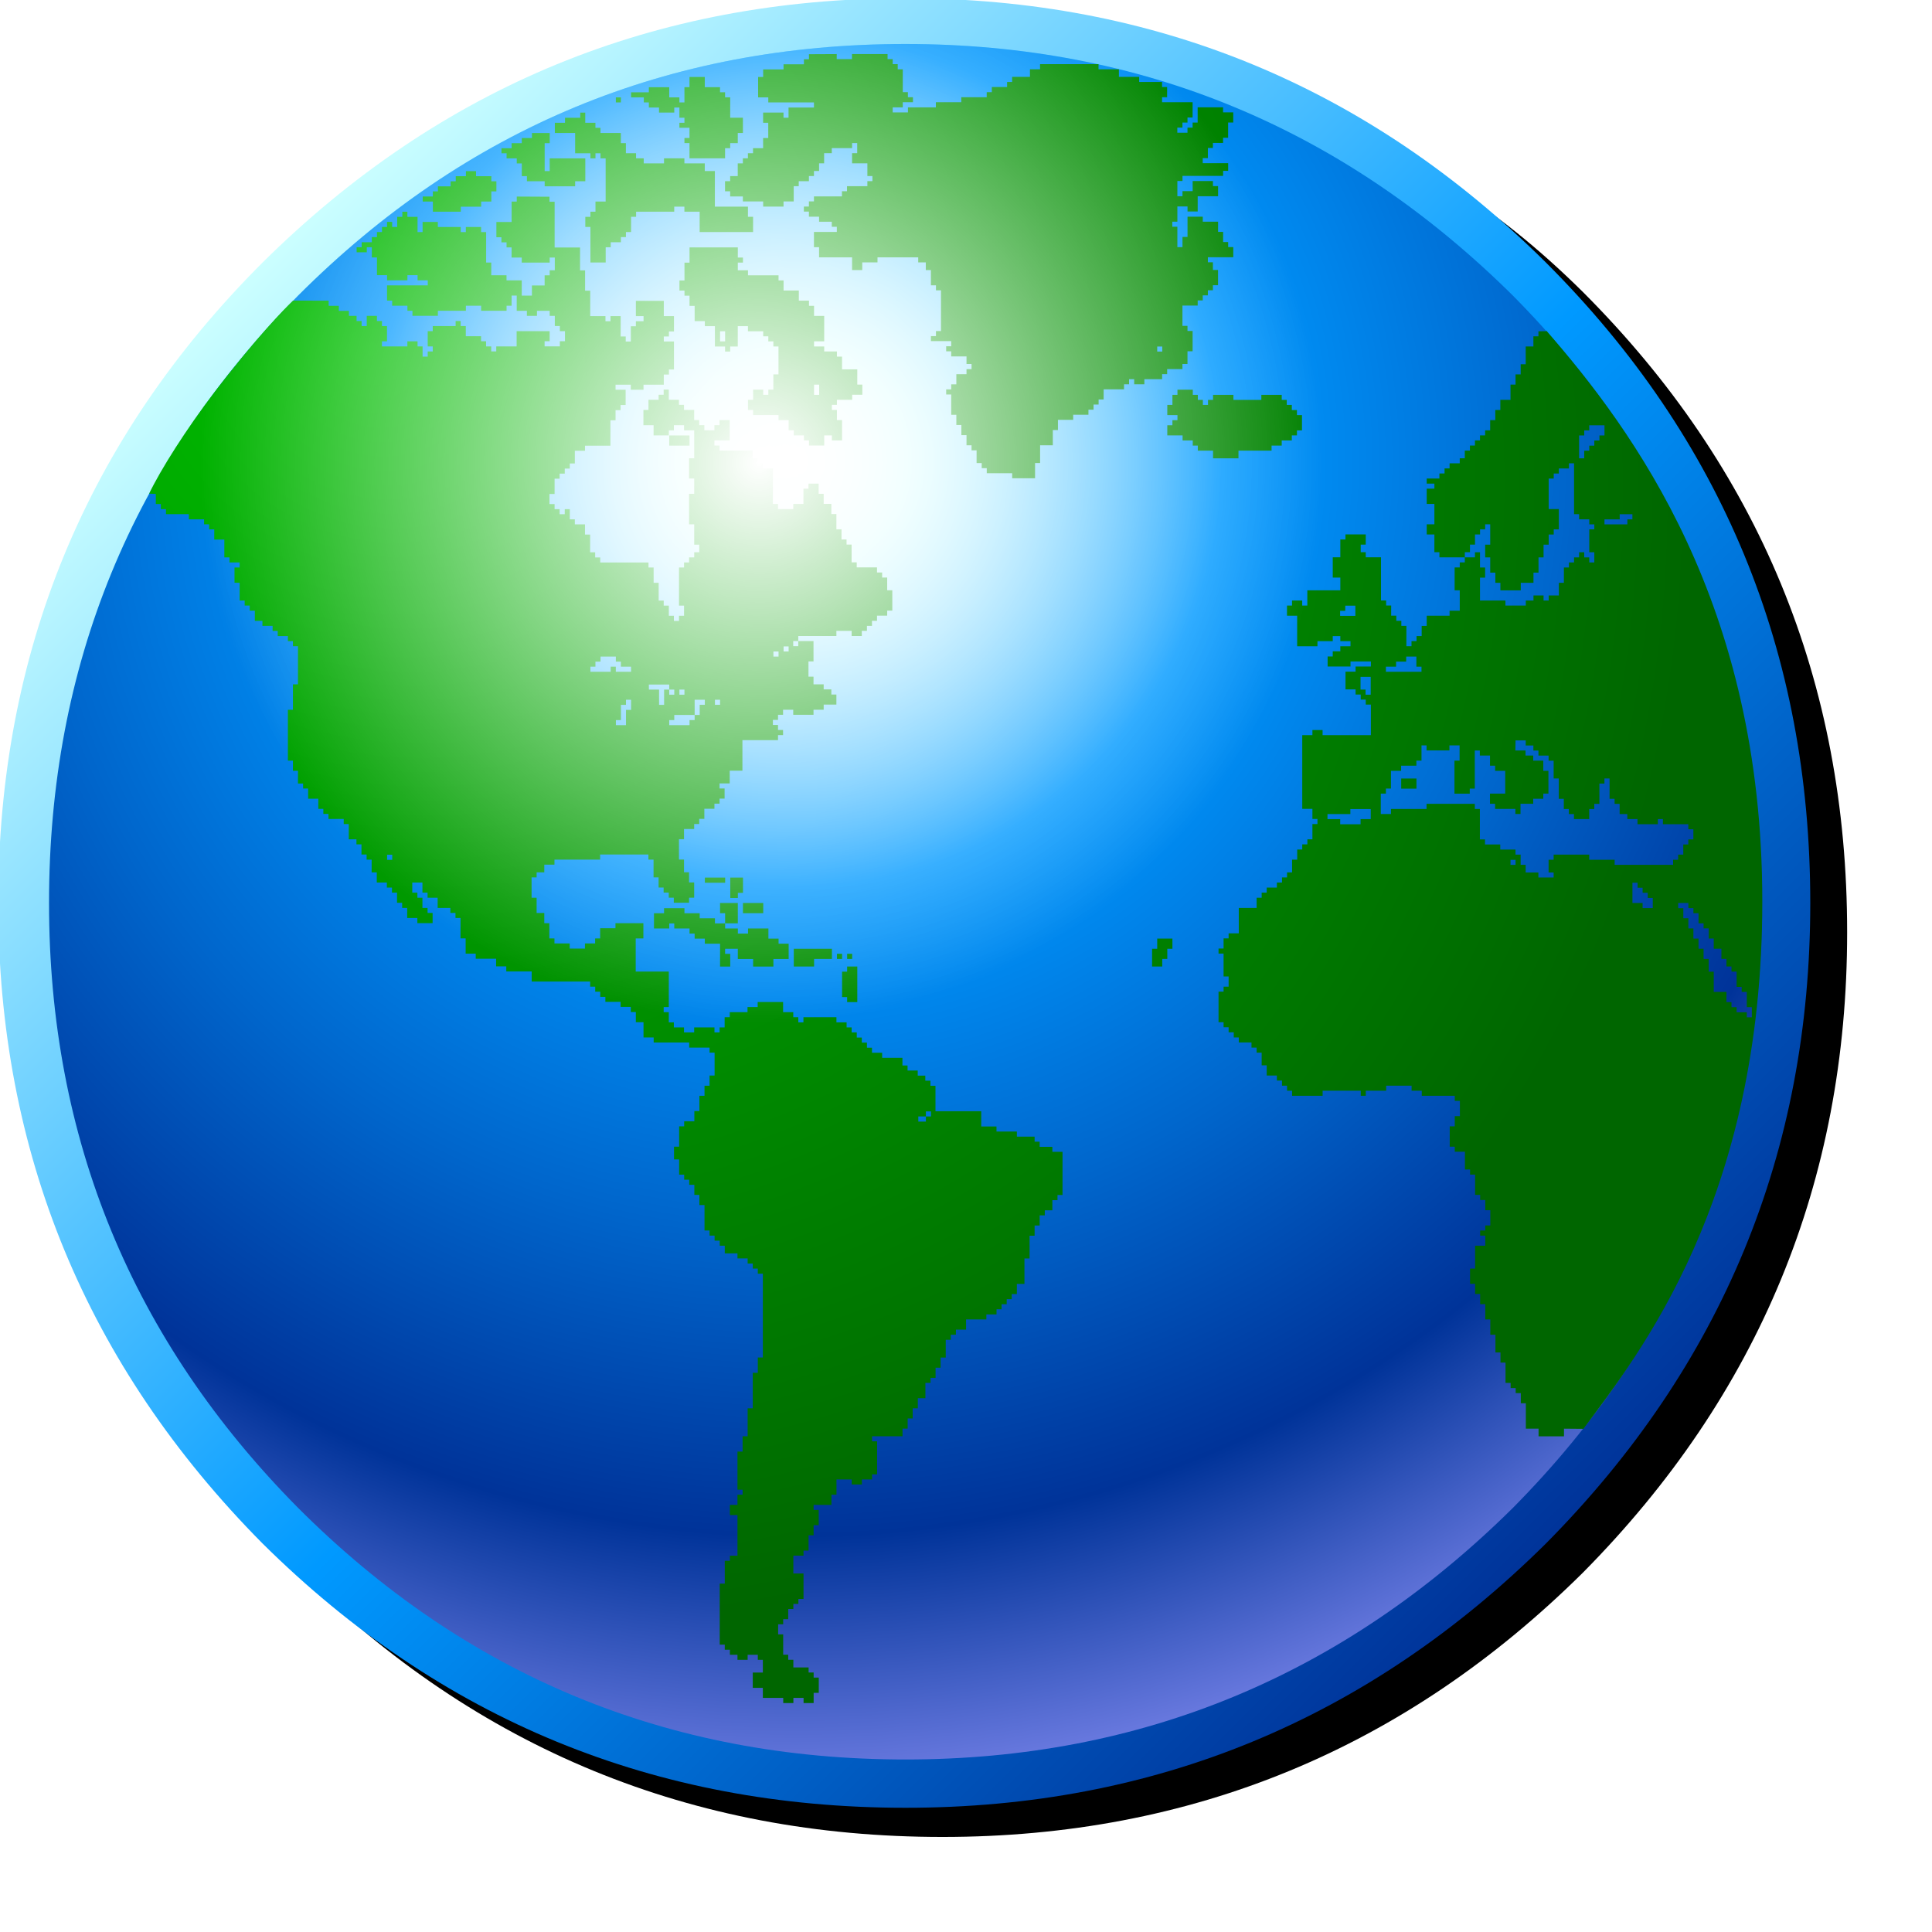 <svg version="1.1" viewBox="0 0 256 256" xmlns="http://www.w3.org/2000/svg" xmlns:xlink="http://www.w3.org/1999/xlink"><defs><radialGradient id="gradient2-62" cx="-1495.2" cy="5091.2" r="819.2" gradientTransform="matrix(.033 .026 -.023 .029 177.22 -98.257)" gradientUnits="userSpaceOnUse"><stop stop-color="#00bf00" offset="0"/><stop stop-color="#060" offset=".929"/></radialGradient><radialGradient id="gradient1-6" cx="0" cy="0" r="819.2" gradientTransform="matrix(.153 0 0 .153 -147.36 -19.476)" gradientUnits="userSpaceOnUse"><stop stop-color="#fff" offset="0"/><stop stop-color="#cff" offset=".078"/><stop stop-color="#09f" offset=".298"/><stop stop-color="#06c" offset=".537"/><stop stop-color="#039" offset=".753"/><stop stop-color="#99f" offset="1"/></radialGradient><linearGradient id="gradient0-1" x1="-819.2" x2="819.2" gradientTransform="matrix(-.069 -.069 -.069 .069 -137.77 19.342)" gradientUnits="userSpaceOnUse"><stop stop-color="#039" offset="0"/><stop stop-color="#09f" offset=".471"/><stop stop-color="#cff" offset="1"/></linearGradient><radialGradient id="radialGradient1624" cx="-154.38" cy="-18.647" r="75.181" fx="-154.72" gradientTransform="matrix(.656 0 0 .654 -49.102 -7.088)" gradientUnits="userSpaceOnUse"><stop stop-color="#fff" offset="0"/><stop stop-color="#fff" stop-opacity="0" offset="1"/></radialGradient><filter id="filter1117" x="-.049" y="-.05" width="1.099" height="1.099" color-interpolation-filters="sRGB"><feGaussianBlur stdDeviation="4.936"/></filter></defs><g transform="translate(-12.568)"><g transform="matrix(.972 0 0 .972 .16 -.22)" fill-rule="evenodd"><path d="m147.79 11.998c-34.179 0-63.403 12.009-87.651 36.026-24.018 24.018-36.026 53.117-36.026 87.296 0 33.948 5.468 55.049 29.486 79.298 24.249 24.018 53.472 36.026 87.651 36.026 33.948 0 63.047-12.009 87.296-36.026 24.018-24.249 36.026-53.348 36.026-87.296 0-34.179-12.008-63.278-36.026-87.296-24.249-24.018-46.807-28.028-80.755-28.028z" filter="url(#filter1117)"/><g transform="matrix(1.553 0 0 1.553 350.16 93.289)"><path d="m-217.41 19.342q0 32.794 23.201 56.219 23.424 23.201 56.442 23.201 32.794 0 56.219-23.201 23.201-23.424 23.201-56.219 0-33.017-23.201-56.219-23.424-23.201-56.219-23.201-33.017 0-56.442 23.201-23.201 23.201-23.201 56.219" fill="url(#gradient0-1)"/><path d="m-212.95 19.342q0 31.009 21.863 53.095 22.086 22.086 53.318 22.086 31.009 0 53.318-22.086 21.863-22.086 21.863-53.095 0-31.233-21.863-53.318-22.309-22.086-53.318-22.086-31.233 0-53.318 22.086-21.863 22.086-21.863 53.318" fill="url(#gradient1-6)"/><path transform="matrix(3.782 0 0 3.782 -225.48 -69.054)" d="m20.951 3.672v0.117h-0.117v0.117h-0.473v0.119h-0.473v0.176h-0.117v0.473h0.236v0.117h1.06v0.119h-0.59v0.236h-0.117v-0.119h-0.473v0.236h0.119v0.354h-0.119v0.236h-0.234v0.117h-0.119v0.119h-0.117v0.117h-0.119v0.295h-0.176v0.119h-0.119v0.234h0.119v0.119h0.295v0.117h0.471v0.119h0.473v-0.119h0.236v-0.354h0.117v-0.117h0.236v-0.119h0.117v-0.117h0.119v-0.178h0.117v-0.236h0.178v-0.117h0.471v-0.117h0.119v0.234h-0.119v0.236h0.355v0.295h0.117v0.119h-0.117v0.117h-0.473v0.117h-0.117v0.119h-0.65v0.117h-0.117v0.119h-0.117v0.117h0.117v0.119h0.236v0.117h0.295v0.117h0.117v0.119h-0.531v0.354h0.119v0.236h0.766v0.295h0.236v-0.178h0.354v-0.117h0.945v0.117h0.176v0.178h0.119v0.354h0.117v0.117h0.117v0.945h-0.117v0.117h-0.117v0.117h0.471v0.119h-0.117v0.117h0.117v0.119h0.355v0.176h0.117v0.119h-0.117v0.117h-0.236v0.236h-0.119v0.117h-0.117v0.119h0.117v0.471h0.119v0.236h0.117v0.236h0.119v0.236h0.117v0.117h0.117v0.295h0.119v0.119h0.117v0.117h0.59v0.117h0.531v-0.354h0.117v-0.412h0.295v-0.354h0.119v-0.236h0.354v-0.119h0.354v-0.117h0.119v-0.119h0.117v-0.117h0.117v-0.236h0.473v-0.117h0.117v-0.119h0.119v0.119h0.236v-0.119h0.412v-0.117h0.117v-0.117h0.355v-0.119h0.117v-0.295h0.119v-0.471h-0.119v-0.119h-0.117v-0.471h0.354v-0.119h0.117v-0.117h0.119v-0.119h0.117v-0.117h0.119v-0.354h-0.119v-0.178h-0.117v-0.117h0.59v-0.236h-0.119v-0.117h-0.117v-0.236h-0.117v-0.236h-0.355v-0.117h-0.354v0.471h-0.117v0.236h-0.119v-0.473h-0.117v-0.117h0.117v-0.354h0.236v0.117h0.236v-0.354h0.473v-0.236h-0.119v-0.117h-0.471v0.234h-0.236v0.119h-0.119v-0.354h0.119v-0.119h0.943v-0.117h0.117v-0.178h-0.59v-0.117h0.119v-0.236h0.117v-0.117h0.236v-0.119h0.117v-0.354h0.119v-0.236h-0.236v-0.117h-0.59v0.354h-0.117v0.117h-0.119v0.119h-0.236v-0.119h0.119v-0.117h0.117v-0.117h0.119v-0.355h-0.709v-0.117h0.117v-0.236h-0.117v-0.117h-0.531v-0.119h-0.471v-0.176h-0.473v-0.119h-1.357v0.119h-0.234v0.176h-0.414v0.119h-0.117v0.117h-0.354v0.119h-0.119v0.117h-0.59v0.117h-0.59v0.119h-0.648v0.117h-0.354v-0.117h0.234v-0.119h0.236v-0.117h-0.117v-0.117h-0.119v-0.531h-0.117v-0.119h-0.117v-0.117h-0.119v-0.117h-0.826v0.117h-0.354v-0.117zm-2.773 0.529v0.236h-0.117v0.354h-0.117v-0.117h-0.236v-0.236h-0.473v0.119h-0.412v0.117h0.295v0.117h0.117v0.119h0.236v0.117h0.354v-0.117h0.119v0.236h0.117v0.117h-0.117v0.117h0.234v0.236h-0.117v0.119h0.117v0.354h0.826v-0.236h0.119v-0.117h0.176v-0.236h0.119v-0.354h-0.295v-0.473h-0.119v-0.117h-0.117v-0.119h-0.354v-0.236zm-1.709 0.473v0.117h0.117v-0.117zm-0.826 0.354v0.119h-0.354v0.117h-0.236v0.236h0.471v0.471h0.355v0.119h0.117v-0.119h0.117v0.119h0.119v1.002h-0.236v0.236h-0.117v0.119h-0.119v0.234h0.119v0.826h0.354v-0.354h0.117v-0.117h0.236v-0.119h0.117v-0.117h0.119v-0.354h0.117v-0.119h0.885v-0.117h0.236v0.117h0.354v0.473h1.24v-0.354h-0.119v-0.236h-0.768v-0.826h-0.234v-0.178h-0.473v-0.117h-0.473v0.117h-0.471v-0.117h-0.178v-0.119h-0.236v-0.234h-0.117v-0.236h-0.473v-0.119h-0.117v-0.117h-0.236v-0.236zm-1.121 0.473v0.117h-0.236v0.119h-0.236v0.117h-0.236v0.117h0.119v0.119h0.236v0.117h0.117v0.295h0.119v0.119h0.412v0.117h0.707v-0.117h0.236v-0.531h-0.826v0.295h-0.117v-0.648h0.117v-0.236zm-1.533 0.885v0.117h-0.236v0.119h-0.119v0.117h-0.295v0.117h-0.117v0.119h-0.236v0.117h0.236v0.236h0.648v-0.117h0.473v-0.119h0.236v-0.236h0.117v-0.234h-0.117v-0.119h-0.355v-0.117zm1.18 0.59v0.117h-0.119v0.473h-0.354v0.354h0.117v0.119h0.119v0.117h0.117v0.236h0.236v0.117h0.648v-0.117h0.119v0.295h-0.119v0.117h-0.117v0.236h-0.295v0.236h-0.236v-0.354h-0.354v-0.119h-0.354v-0.295h-0.119v-0.707h-0.117v-0.119h-0.354v0.119h-0.119v-0.119h-0.531v-0.117h-0.354v0.236h-0.117v-0.354h-0.236v-0.119h-0.117v0.119h-0.119v0.234h-0.117v-0.117h-0.119v0.117h-0.117v0.119h-0.117v0.117h-0.119v0.119h-0.236v0.117h-0.117v0.117h0.236v-0.117h0.117v0.236h0.119v0.412h0.234v0.119h0.473v-0.119h0.236v0.119h0.236v0.117h-0.945v0.354h0.119v0.119h0.354v0.117h0.117v0.117h0.59v-0.117h0.65v-0.117h0.354v0.117h0.59v-0.117h0.117v-0.236h0.119v0.354h0.236v0.117h0.234v-0.117h0.295v0.117h0.119v0.236h0.117v0.119h0.119v0.234h-0.119v0.119h-0.354v-0.119h0.117v-0.234h-0.766v0.354h-0.473v0.117h-0.117v-0.117h-0.119v-0.119h-0.117v-0.117h-0.354v-0.236h-0.119v-0.117h-0.117v0.117h-0.531v0.119h-0.117v0.354h0.117v0.117h-0.117v0.119h-0.119v-0.236h-0.117v-0.119h-0.236v0.119h-0.59v-0.119h0.117v-0.354h-0.117v-0.117h-0.117v-0.119h-0.236v0.236h-0.119v-0.117h-0.117v-0.119h-0.178v-0.117h-0.234v-0.117h-0.236v-0.119l-0.824-0.002c-0.187 0.174-0.866 0.869-1.826 2.125-0.658 0.861-1.255 1.805-1.516 2.356l0.154 0.006v0.234h0.117v0.119h0.119v0.117h0.531v0.119h0.354v0.117h0.117v0.117h0.119v0.236h0.234v0.414h0.119v0.117h0.236v0.117h-0.119v0.355h0.119v0.412h0.117v0.117h0.117v0.119h0.119v0.236h0.176v0.117h0.236v0.117h0.119v0.119h0.236v0.117h0.117v0.119h0.117v0.885h-0.117v0.59h-0.117v1.18h0.117v0.236h0.117v0.295h0.119v0.117h0.117v0.236h0.236v0.236h0.117v0.117h0.119v0.117h0.354v0.119h0.117v0.354h0.178v0.117h0.117v0.236h0.119v0.119h0.117v0.295h0.119v0.236h0.234v0.117h0.119v0.117h0.117v0.236h0.119v0.119h0.117v0.234h0.236v0.119h0.354v-0.236h-0.117v-0.117h-0.119v-0.236h-0.117v-0.119h-0.119v-0.234h0.236v0.234h0.119v0.119h0.234v0.236h0.295v0.117h0.119v0.117h0.117v0.473h0.119v0.354h0.234v0.119h0.473v0.176h0.236v0.119h0.59v0.234h1.357v0.119h0.117v0.117h0.117v0.119h0.119v0.117h0.354v0.117h0.236v0.119h0.117v0.236h0.178v0.354h0.236v0.117h0.824v0.119h0.473v0.117h0.117v0.531h-0.117v0.236h-0.117v0.234h-0.119v0.355h-0.117v0.236h-0.236v0.117h-0.117v0.473h-0.119v0.295h0.119v0.354h0.117v0.117h0.117v0.119h0.119v0.234h0.117v0.236h0.119v0.59h0.117v0.119h0.117v0.117h0.119v0.117h0.117v0.178h0.295v0.117h0.236v0.119h0.119v0.117h0.117v0.119h0.117v1.945h-0.117v0.355h-0.117v0.824h-0.119v0.65h-0.117v0.354h-0.119v0.885h0.119v0.117h-0.119v0.236h-0.176v0.236h0.176v0.943h-0.176v0.119h-0.119v0.529h-0.117v1.416h0.117v0.119h0.119v0.117h0.176v0.117h0.236v-0.117h0.236v0.117h0.117v0.295h-0.234v0.355h0.234v0.234h0.473v0.119h0.236v-0.119h0.236v0.119h0.234v-0.236h0.119v-0.354h-0.119v-0.119h-0.117v-0.117h-0.354v-0.178h-0.119v-0.117h-0.117v-0.473h-0.117v-0.234h0.117v-0.119h0.117v-0.236h0.119v-0.117h0.117v-0.117h0.119v-0.59h-0.236v-0.414h0.236v-0.117h0.117v-0.355h0.117v-0.234h0.119v-0.355h-0.119v-0.117h0.414v-0.236h0.117v-0.354h0.354v0.117h0.236v-0.117h0.236v-0.117h0.117v-0.768h-0.117v-0.117h0.707v-0.178h0.119v-0.236h0.117v-0.236h0.119v-0.234h0.176v-0.355h0.119v-0.117h0.117v-0.236h0.117v-0.236h0.119v-0.412h0.117v-0.117h0.119v-0.119h0.236v-0.236h0.471v-0.117h0.236v-0.119h0.117v-0.117h0.119v-0.117h0.117v-0.119h0.119v-0.236h0.176v-0.59h0.119v-0.529h0.117v-0.236h0.117v-0.236h0.119v-0.117h0.176v-0.236h0.119v-0.119h0.117v-1.002h-0.236v-0.117h-0.295v-0.119h-0.117v-0.117h-0.412v-0.119h-0.473v-0.117h-0.354v-0.354h-1.062v-0.59h-0.117v-0.119h-0.119v-0.117h-0.176v-0.119h-0.236v-0.117h-0.119v-0.178h-0.471v-0.117h-0.236v-0.117h-0.117v-0.119h-0.119v-0.117h-0.117v-0.119h-0.119v-0.117h-0.117v-0.117h-0.236v-0.119h-0.766v0.119h-0.119v-0.119h-0.117v-0.117h-0.236v-0.236h-0.59v0.117h-0.236v0.119h-0.412v0.117h-0.119v0.236h-0.117v0.117h-0.119v-0.117h-0.471v0.117h-0.236v-0.117h-0.236v-0.117h-0.117v-0.236h-0.119v-0.119h0.119v-0.824h-0.768v-0.768h0.178v-0.354h-0.648v0.117h-0.355v0.236h-0.117v0.117h-0.236v0.119h-0.354v-0.119h-0.354v-0.117h-0.119v-0.354h-0.117v-0.236h-0.178v-0.354h-0.117v-0.473h0.117v-0.117h0.178v-0.178h0.236v-0.117h1.06v-0.119h1.121v0.119h0.119v0.412h0.117v0.236h0.117v0.117h0.119v0.119h0.117v0.117h0.354v-0.117h0.119v-0.354h-0.119v-0.236h-0.117v-0.295h-0.117v-0.473h0.117v-0.236h0.236v-0.117h0.117v-0.119h0.119v-0.234h0.234v-0.119h0.119v-0.117h0.117v-0.236h-0.117v-0.117h0.236v-0.295h0.295v-0.709h0.826v-0.117h0.117v-0.119h-0.117v-0.117h-0.119v-0.117h0.119v-0.119h0.117v-0.117h0.236v0.117h0.471v-0.117h0.236v-0.119h0.295v-0.234h-0.117v-0.119h-0.178v-0.117h-0.236v-0.178h-0.117v-0.354h0.117v-0.473h-0.354v0.119h-0.117v-0.119h0.117v-0.117h0.885v-0.119h0.354v0.119h0.236v-0.119h0.119v-0.117h0.117v-0.117h0.117v-0.119h0.236v-0.117h0.119v-0.473h-0.119v-0.295h-0.117v-0.117h-0.119v-0.119h-0.471v-0.117h-0.119v-0.412h-0.117v-0.119h-0.117v-0.236h-0.119v-0.354h-0.117v-0.236h-0.178v-0.234h-0.117v-0.236h-0.236v0.117h-0.117v0.354h-0.236v0.119h-0.354v-0.119h-0.119v-0.824h-0.236v-0.119h-0.117v-0.117h-0.117v-0.178h-0.768v-0.117h-0.119v-0.119h0.355v-0.471h-0.236v0.117h-0.119v0.119h-0.234v-0.119h-0.119v-0.117h-0.117v-0.236h-0.236v-0.119h-0.117v-0.117h-0.236v-0.236h-0.119v0.119h-0.117v0.117h-0.236v0.236h-0.117v0.354h0.236v0.236h0.354v-0.117h0.117v-0.119h0.236v0.119h0.236v0.648h-0.119v0.471h0.119v0.355h-0.119v0.707h0.119v0.473h0.117v0.176h-0.117v0.119h-0.119v0.117h-0.117v0.117h-0.117v0.885h0.117v0.236h-0.117v0.119h-0.119v-0.119h-0.117v-0.236h-0.119v-0.117h-0.117v-0.412h-0.117v-0.355h-0.119v-0.117h-1.121v-0.117h-0.117v-0.119h-0.117v-0.412h-0.119v-0.236h-0.236v-0.117h-0.117v-0.236h-0.117v0.117h-0.119v-0.117h-0.117v-0.119h-0.119v-0.234h0.119v-0.355h0.117v-0.117h0.119v-0.117h0.117v-0.119h0.117v-0.295h0.236v-0.117h0.59v-0.59h0.119v-0.236h0.117v-0.119h0.117v-0.354h-0.234v-0.117h0.354v0.117h0.295v-0.117h0.471v-0.236h0.119v-0.117h0.117v-0.65h-0.236v-0.117h0.119v-0.117h0.117v-0.355h-0.236v-0.354h-0.648v0.354h0.178v0.119h-0.178v0.117h-0.117v0.354h-0.119v-0.117h-0.117v-0.473h-0.236v0.119h-0.117v-0.119h-0.354v-0.59h-0.119v-0.471h-0.117v-0.531h-0.59v-1.062h-0.119v-0.117zm3.539 5.545v0.236h0.471v-0.236zm0.471-4.365v0.354h-0.117v0.414h-0.117v0.234h0.117v0.119h0.117v0.236h0.119v0.354h0.236v0.117h0.234v0.473h0.236v0.117h0.119v-0.117h0.176v-0.473h0.236v0.119h0.354v0.117h0.119v0.117h0.117v0.119h0.119v0.648h-0.119v0.354h-0.117v0.119h-0.119v-0.119h-0.234v0.236h-0.119v0.236h0.119v0.117h0.59v0.119h0.234v0.236h0.119v0.117h0.236v0.117h0.117v0.119h0.354v-0.236h0.178v0.117h0.236v-0.471h-0.119v-0.236h-0.117v-0.119h0.117v-0.117h0.354v-0.117h0.236v-0.236h-0.117v-0.354h-0.354v-0.295h-0.119v-0.119h-0.295v-0.117h-0.236v-0.119h0.236v-0.59h-0.236v-0.234h-0.117v-0.119h-0.236v-0.236h-0.354v-0.234h-0.117v-0.119h-0.709v-0.117h-0.236v-0.178h0.119v-0.117h-0.119v-0.236zm19.885 1.945-0.182 2e-3v0.117h-0.117v0.236h-0.178v0.412h-0.117v0.236h-0.119v0.236h-0.117v0.354h-0.236v0.236h-0.117v0.236h-0.119v0.236h-0.117v0.117h-0.119v0.117h-0.117v0.119h-0.117v0.117h-0.119v0.178h-0.117v0.117h-0.236v0.119h-0.117v0.117h-0.119v0.117h-0.295v0.119h0.178v0.117h-0.178v0.354h0.178v0.473h-0.178v0.236h0.178v0.412h0.117v0.119h0.59v-0.119h0.119v-0.176h0.117v-0.236h0.117v-0.119h0.119v-0.117h0.117v0.473h-0.117v0.295h0.117v0.354h0.119v0.236h0.117v0.176h0.473v-0.176h0.295v-0.236h0.117v-0.354h0.117v-0.295h0.119v-0.236h0.117v-0.119h0.119v-0.471h-0.236v-0.709h0.117v-0.117h0.119v-0.117h0.234v-0.119h0.119v1.18h0.117v0.119h0.236v0.117h0.117v0.117h-0.117v0.531h0.117v0.236h-0.117v-0.117h-0.117v-0.119h-0.119v0.119h-0.117v0.117h-0.119v0.117h-0.117v0.355h-0.117v0.295h-0.236v0.117h-0.119v-0.117h-0.234v0.117h-0.178v0.117h-0.473v-0.117h-0.59v-0.531h0.119v-0.236h-0.119v-0.354h-0.117v0.119h-0.236v0.117h-0.117v0.117h-0.119v0.531h0.119v0.473h-0.236v0.117h-0.531v0.236h-0.117v0.236h-0.119v0.117h-0.117v0.119h-0.119v-0.473h-0.117v-0.117h-0.117v-0.119h-0.119v-0.236h-0.117v-0.117h-0.119v-1.002h-0.354v-0.119h-0.117v-0.176h0.117v-0.236h-0.471v0.117h-0.119v0.414h-0.176v0.471h0.176v0.295h-0.766v0.354h-0.119v-0.117h-0.236v0.117h-0.117v0.236h0.236v0.709h0.471v-0.119h0.355v-0.117h0.176v0.117h0.236v0.119h-0.236v0.117h-0.176v0.119h-0.119v0.234h0.531v-0.117h0.473v0.117h-0.355v0.119h-0.234v0.412h0.234v0.119h0.119v0.117h0.117v0.117h0.119v0.709h-1.121v-0.119h-0.236v0.119h-0.236v1.711h0.236v0.234h0.117v0.119h-0.117v0.354h-0.117v0.117h-0.119v0.119h-0.117v0.236h-0.119v0.295h-0.117v0.117h-0.117v0.119h-0.119v0.117h-0.236v0.117h-0.117v0.119h-0.117v0.236h-0.414v0.59h-0.236v0.117h-0.117v0.236h-0.117v0.117h0.117v0.531h0.117v0.236h-0.117v0.117h-0.117v0.709h0.117v0.117h0.117v0.117h0.119v0.119h0.117v0.117h0.295v0.119h0.119v0.117h0.117v0.295h0.117v0.236h0.236v0.117h0.119v0.119h0.117v0.117h0.117v0.117h0.709v-0.117h0.885v0.117h0.117v-0.117h0.473v-0.117h0.59v0.117h0.236v0.117h0.766v0.119h0.119v0.354h-0.119v0.236h-0.117v0.473h0.117v0.117h0.236v0.412h0.119v0.119h0.117v0.471h0.117v0.119h0.119v0.236h0.117v0.354h-0.117v0.117h-0.119v0.119h0.119v0.234h-0.236v0.531h-0.117v0.354h0.117v0.236h0.117v0.236h0.119v0.354h0.117v0.355h0.119v0.412h0.117v0.236h0.117v0.471h0.119v0.119h0.117v0.117h0.119v0.236h0.117v0.59h0.295v0.178h0.59v-0.178l0.451 0.004c1.282-1.729 4.152-5.31 4.152-12.242s-3.003-10.929-5.012-13.246zm-19.176 2e-3h0.117v0.234h-0.117zm10.146 0.354h0.117v0.117h-0.117zm-7.965 0.885h0.119v0.236h-0.119zm8.435 0.117v0.119h-0.117v0.234h-0.119v0.236h0.236v0.119h-0.117v0.117h-0.119v0.236h0.355v0.117h0.236v0.119h0.117v0.117h0.354v0.178h0.59v-0.178h0.768v-0.117h0.236v-0.119h0.234v-0.117h0.119v-0.117h0.117v-0.355h-0.117v-0.117h-0.119v-0.119h-0.117v-0.117h-0.117v-0.117h-0.473v0.117h-0.648v-0.117h-0.473v0.117h-0.117v0.117h-0.119v-0.117h-0.117v-0.117h-0.117v-0.119zm9.557 0.826h0.354v0.236h-0.117v0.117h-0.119v0.119h-0.117v0.117h-0.117v0.178h-0.119v-0.531h0.119v-0.117h0.117zm0.707 2.064h0.295v0.119h-0.117v0.117h-0.531v-0.117h0.354zm-6.369 2.123h0.234v0.236h-0.354v-0.117h0.119zm-13.037 0.945h0.117v0.117h-0.117zm-0.236 0.117h0.119v0.119h-0.119zm-4.012 0.119h0.355v0.117h0.117v0.117h0.236v0.119h-0.354v-0.119h-0.119v0.119h-0.471v-0.119h0.117v-0.117h0.117zm18.699 0h0.236v0.234h0.119v0.119h-0.826v-0.119h0.236v-0.117h0.234zm-1.06 0.471h0.236v0.414h-0.119v-0.119h-0.117zm-16.518 0.178h0.473v0.117h0.117v0.119h-0.117v-0.119h-0.119v0.354h-0.117v-0.354h-0.236zm0.709 0.117h0.117v0.119h-0.117zm-1.24 0.236h0.119v0.236h-0.119v0.354h-0.234v-0.117h0.117v-0.355h0.117zm1.594 0h0.236v0.117h-0.119v0.236h-0.117v0.119h-0.119v0.117h-0.471v-0.117h0.117v-0.119h0.473zm0.471 0h0.119v0.117h-0.119zm18.582 0.943h0.236v0.119h0.178v0.117h0.117v0.117h0.236v0.119h0.117v0.412h0.119v0.473h0.117v0.236h0.117v0.117h0.119v0.117h0.354v-0.234h0.117v-0.119h0.119v-0.471h0.117v-0.119h0.119v0.473h0.117v0.117h0.117v0.236h0.178v0.117h0.236v0.119h0.473v-0.119h0.117v0.119h0.59v0.117h0.117v0.236h-0.117v0.117h-0.117v0.236h-0.119v0.119h-0.117v0.117h-1.357v-0.117h-0.59v-0.119h-0.826v0.119h-0.117v0.295h0.117v0.117h-0.354v-0.117h-0.295v-0.178h-0.117v-0.236h-0.119v-0.117h-0.354v-0.119h-0.354v-0.117h-0.119v-0.707h-0.117v-0.119h-1.121v0.119h-0.826v0.117h-0.236v-0.473h0.119v-0.117h0.117v-0.412h0.236v-0.119h0.354v-0.117h0.119v-0.354h0.117v0.117h0.531v-0.117h0.236v0.354h-0.119v0.766h0.355v-0.117h0.117v-0.885h0.117v0.117h0.236v0.236h0.119v0.119h0.234v0.529h-0.354v0.236h0.119v0.119h0.471v0.117h0.119v-0.236h0.295v-0.117h0.234v-0.119h0.119v-0.529h-0.119v-0.236h-0.234v-0.119h-0.178v-0.117h-0.236zm-2.654 0.885v0.236h0.354v-0.236zm-1.18 0.709h0.473v0.234h-0.236v0.119h-0.473v-0.119h-0.295v-0.117h0.531zm-22.357 1.06h0.119v0.119h-0.119zm26.074 0.119h0.117v0.117h-0.117zm-18.699 0.412v0.119h0.471v-0.119zm0.59 0v0.473h0.176v-0.119h0.119v-0.354zm20.939 0.119h0.119v0.117h0.117v0.117h0.119v0.119h0.117v0.236h-0.236v-0.119h-0.236zm-21.176 0.471v0.236h0.117v0.236h0.295v-0.473zm0.117 0.473h-0.236v-0.119h-0.354v-0.117h-0.354v-0.117h-0.473v0.117h-0.234v0.354h0.354v-0.117h0.117v0.117h0.354v0.119h0.119v0.117h0.236v0.117h0.354v0.531h0.236v-0.295h-0.119v-0.117h0.295v0.236h0.355v0.176h0.471v-0.176h0.354v-0.355h-0.234v-0.117h-0.236v-0.236h-0.473v0.119h-0.236v-0.119h-0.295zm0.414-0.473v0.236h0.471v-0.236zm21.707 0h0.236v0.119h0.117v0.117h0.119v0.236h0.117v0.117h0.119v0.236h0.117v0.236h0.178v0.236h0.117v0.176h0.117v0.119h0.119v0.354h0.117v0.117h0.119v0.354h0.117v0.236h-0.117v-0.117h-0.236v-0.119h-0.119v-0.117h-0.117v-0.236h-0.295v-0.471h-0.117v-0.295h-0.119v-0.236h-0.117v-0.236h-0.119v-0.236h-0.117v-0.236h-0.117v-0.234h-0.119zm-12.092 0.826v0.236h-0.119v0.412h0.236v-0.176h0.117v-0.236h0.119v-0.236zm-8.435 0.236v0.412h0.471v-0.176h0.414v-0.236zm1.002 0.117v0.119h0.119v-0.119zm0.236 0v0.119h0.117v-0.119zm0 0.295v0.119h-0.117v0.59h0.117v0.117h0.236v-0.826zm1.828 3.363h0.119v0.117h-0.119v0.119h-0.176v-0.119h0.176z" fill="url(#gradient2-62)"/><path d="m-212.95 19.342q0 31.009 21.863 53.095 22.086 22.086 53.318 22.086 31.009 0 53.318-22.086 21.863-22.086 21.863-53.095 0-31.233-21.863-53.318-22.309-22.086-53.318-22.086-31.233 0-53.318 22.086-21.863 22.086-21.863 53.318" fill="url(#radialGradient1624)"/></g></g></g></svg>

